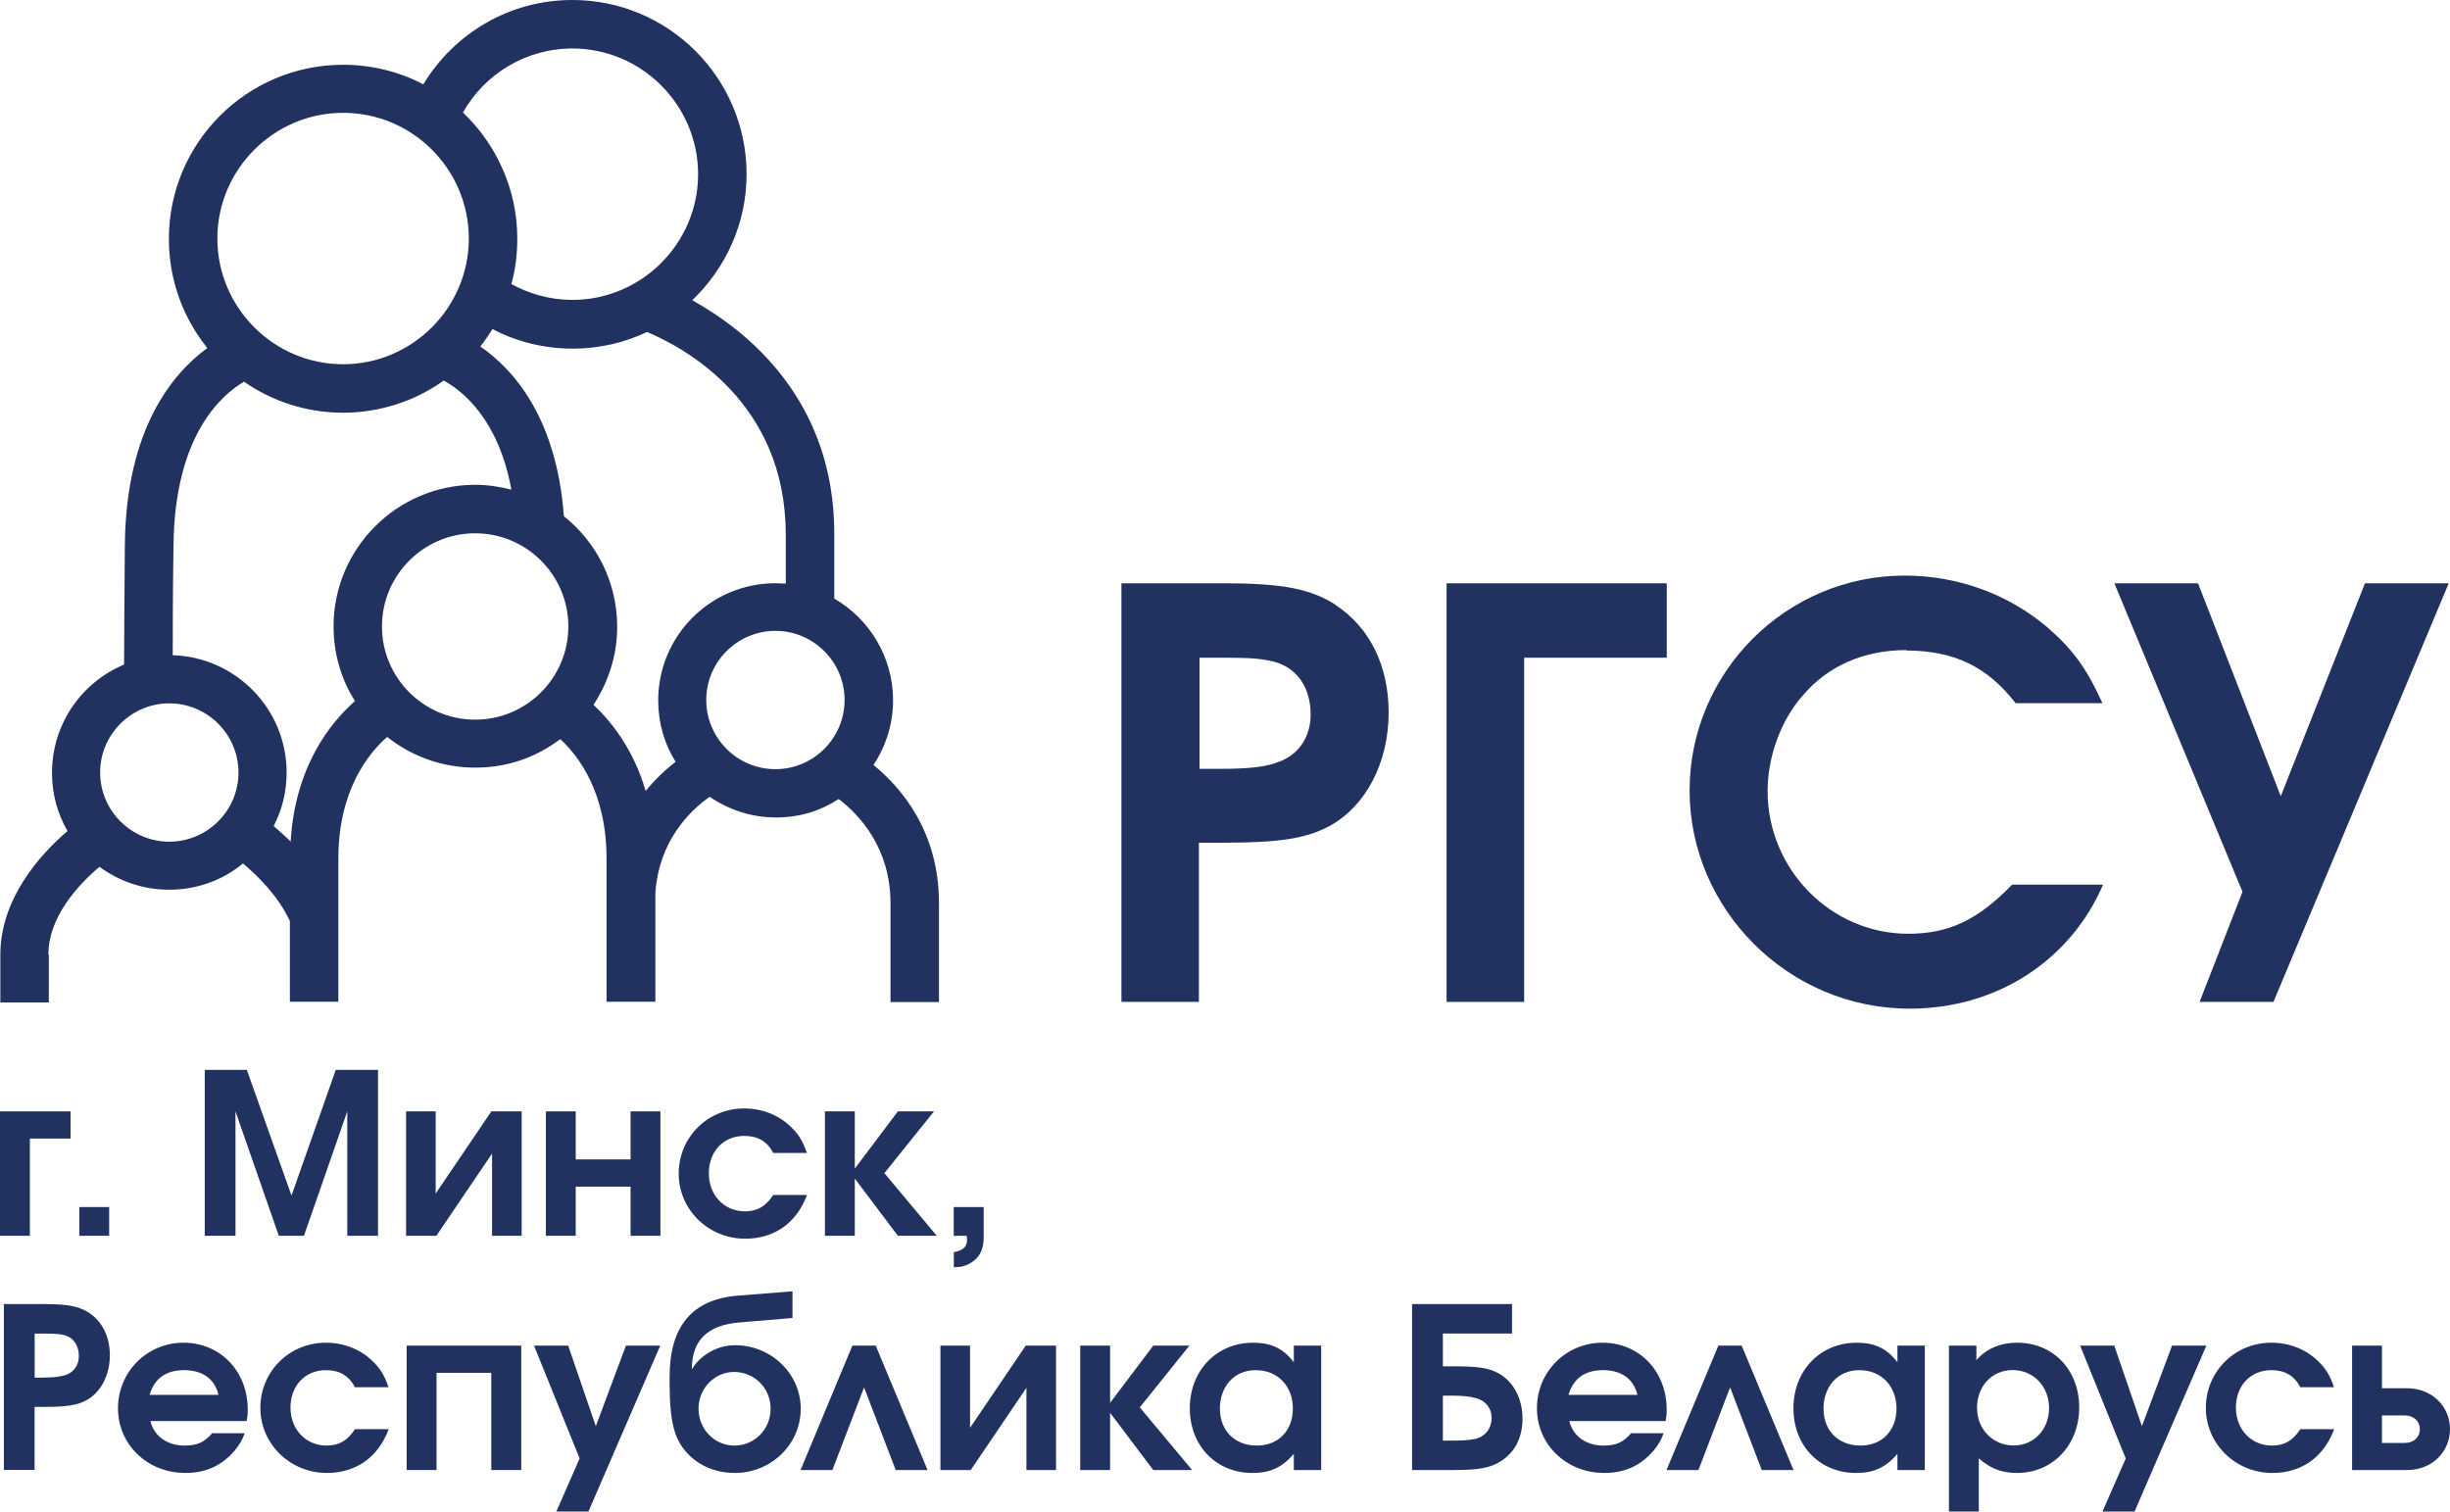 <?xml version="1.0" encoding="UTF-8"?>
<svg id="_Слой_2" data-name="Слой 2" xmlns="http://www.w3.org/2000/svg" viewBox="0 0 285.5 176.16">
  <defs>
    <style>
      .cls-1 {
        fill: #223260;
        stroke-width: 0px;
      }
    </style>
  </defs>
  <g id="_Слой_1-2" data-name="Слой 1">
    <g>
      <g>
        <g>
          <path class="cls-1" d="m155.68,70.51c-2.89-1.87-6.2-2.53-12.89-2.53h-12.11v48.78h9.03v-18.55h2.89c6.69,0,9.76-.54,12.41-1.99,4.22-2.35,6.81-7.41,6.81-13.19,0-5.48-2.23-9.94-6.2-12.53h.06Zm-7.05,18.43c-1.45.48-3.55.66-6.2.66h-2.65v-12.95h3.01c2.95,0,4.34.12,5.72.48,2.65.72,4.22,3.01,4.22,6.14,0,2.77-1.57,4.94-4.16,5.66h.06Z"/>
          <polygon class="cls-1" points="168.57 116.76 177.61 116.76 177.61 76.65 194.23 76.65 194.23 67.98 168.57 67.98 168.57 116.76"/>
          <path class="cls-1" d="m222.05,75.81c5.66,0,9.52,1.87,12.83,6.14h10.12c-1.87-4.1-3.43-6.26-6.5-8.91-4.58-3.85-10.42-5.96-16.56-5.96-13.79,0-25.05,11.26-25.05,25.05s11.44,25.42,25.66,25.42c10.06,0,18.67-5.54,22.52-14.45h-10.6c-4.04,4.16-7.41,5.72-12.11,5.72-9.03,0-16.38-7.53-16.38-16.62,0-3.97,1.51-8.19,4.04-11.08,2.95-3.49,7.11-5.36,12.17-5.36l-.12.06Z"/>
          <polygon class="cls-1" points="275.59 67.98 265.78 92.79 256.14 67.98 246.39 67.98 261.32 103.93 256.32 116.76 264.93 116.76 285.35 67.98 275.59 67.98"/>
        </g>
        <path class="cls-1" d="m5.64,111.23c0-4.35,3.45-8.1,5.95-10.21,2.28,1.68,5.09,2.67,8.14,2.67,3.23,0,6.25-1.12,8.58-3.06,1.77,1.47,4.14,3.84,5.47,6.72v9.39h5.65v-16.68c0-7.97,3.53-12.28,5.69-14.18,2.8,2.24,6.38,3.58,10.26,3.58s7.15-1.25,9.91-3.32c2.2,2.03,5.39,6.29,5.39,13.92v16.68h5.69v-12.63c.39-6.12,4.05-9.65,6.33-11.25,2.2,1.51,4.87,2.41,7.71,2.41s5.21-.78,7.33-2.15c2.41,1.85,6.03,5.69,6.03,12.15v11.51h5.65v-11.51c0-8.27-4.27-13.36-7.63-16.12,1.42-2.15,2.28-4.74,2.28-7.54,0-5.04-2.76-9.48-6.85-11.85v-7.58c0-15.56-10.13-23.62-16.55-27.19,3.88-3.71,6.33-8.92,6.33-14.69,0-11.2-9.09-20.3-20.3-20.3-7.37,0-13.79,3.92-17.37,9.83-2.8-1.47-5.99-2.28-9.35-2.28-11.2,0-20.3,9.09-20.3,20.3,0,4.83,1.68,9.22,4.48,12.71-3.96,2.89-9.48,9.31-9.61,22.97-.04,5.86-.09,10.51-.09,13.92-4.96,2.07-8.4,6.94-8.4,12.63,0,2.46.65,4.78,1.81,6.77C4.56,99.68.04,104.8.04,111.27v5.56h5.65v-5.56l-.04-.04Zm49.73-27.36c-5.99,0-10.86-4.87-10.86-10.86s4.87-10.86,10.86-10.86,10.86,4.87,10.86,10.86-4.87,10.86-10.86,10.86Zm34.99,5.77c-4.44,0-8.06-3.62-8.06-8.06s3.62-8.06,8.06-8.06,8.06,3.62,8.06,8.06-3.62,8.06-8.06,8.06Zm1.21-27.45v5.82c-.39,0-.82-.04-1.21-.04-7.54,0-13.66,6.12-13.66,13.66,0,2.63.73,5.09,2.03,7.15-1.12.86-2.33,1.98-3.49,3.4-1.42-4.87-4.01-8.1-6.08-10.04,1.72-2.63,2.76-5.73,2.76-9.09,0-5.21-2.41-9.87-6.21-12.89-.86-11.64-6.03-17.24-9.74-19.78.52-.65.99-1.34,1.42-2.03,2.8,1.47,5.99,2.28,9.35,2.28,3.1,0,6.03-.69,8.66-1.94,4.31,1.81,16.16,8.14,16.16,23.57v-.09ZM66.7,5.65c8.06,0,14.65,6.59,14.65,14.65s-6.59,14.65-14.65,14.65c-2.59,0-5-.69-7.11-1.85.47-1.68.69-3.45.69-5.3,0-5.77-2.46-10.99-6.33-14.69,2.5-4.44,7.28-7.46,12.76-7.46Zm-26.72,7.5c8.1,0,14.65,6.59,14.65,14.65s-6.59,14.65-14.65,14.65-14.65-6.59-14.65-14.65,6.59-14.65,14.65-14.65Zm-11.55,31.33c3.28,2.28,7.28,3.62,11.55,3.62s8.45-1.38,11.72-3.75c2.07,1.12,6.38,4.4,7.89,12.71-1.34-.34-2.76-.56-4.22-.56-9.09,0-16.5,7.41-16.5,16.5,0,3.19.9,6.21,2.5,8.7-2.89,2.54-6.98,7.63-7.5,16.38-.69-.69-1.38-1.29-1.98-1.81.99-1.9,1.51-4.01,1.51-6.25,0-7.41-5.95-13.45-13.27-13.66,0-2.93,0-7.02.09-12.8.13-12.84,5.6-17.54,8.23-19.09Zm-8.7,37.49c4.44,0,8.06,3.62,8.06,8.06s-3.62,8.06-8.06,8.06-8.06-3.62-8.06-8.06,3.62-8.06,8.06-8.06Z"/>
      </g>
      <g>
        <path class="cls-1" d="m8.22,132.69H3.48v11.33H0v-14.5h8.22v3.17Z"/>
        <path class="cls-1" d="m9.24,140.67h3.48v3.35h-3.48v-3.35Z"/>
        <path class="cls-1" d="m23.84,124.68h4.92l5.21,14.65,5.16-14.65h4.92v19.34h-3.58v-14.5l-5.05,14.5h-2.93l-5.05-14.5v14.5h-3.58v-19.34Z"/>
        <path class="cls-1" d="m60.79,129.52v14.5h-3.45v-9.58l-6.49,9.58h-3.53v-14.5h3.45v9.58l6.49-9.58h3.53Z"/>
        <path class="cls-1" d="m73.48,144.02v-5.73h-6.39v5.73h-3.48v-14.5h3.48v5.6h6.39v-5.6h3.48v14.5h-3.48Z"/>
        <path class="cls-1" d="m94.04,139.26c-1.2,3.25-3.79,5.1-7.2,5.1-4.29,0-7.75-3.38-7.75-7.59s3.35-7.59,7.64-7.59c2.07,0,4.03.76,5.44,2.15.92.89,1.36,1.62,1.86,3.04h-3.92c-.71-1.36-1.81-1.99-3.38-1.99-2.43,0-4.13,1.81-4.13,4.37s1.81,4.42,4.21,4.42c1.44,0,2.43-.58,3.3-1.91h3.92Z"/>
        <path class="cls-1" d="m96.13,129.52h3.48v6.67l5.02-6.67h4.21l-5.78,7.2,6.1,7.3h-4.53l-5.02-6.67v6.67h-3.48v-14.5Z"/>
        <path class="cls-1" d="m111.15,140.67h3.48v3.53c0,1.52-.55,2.49-1.73,3.11-.58.29-.99.37-1.75.37v-1.75c1.1-.21,1.54-.63,1.54-1.44,0-.13,0-.29-.03-.47h-1.52v-3.35Z"/>
        <path class="cls-1" d="m.45,151.98h4.79c2.64,0,3.95.26,5.1.99,1.57,1.02,2.46,2.8,2.46,4.97,0,2.3-1.02,4.29-2.7,5.23-1.05.58-2.28.79-4.92.79h-1.15v7.35H.45v-19.34Zm4.63,8.56c1.05,0,1.88-.08,2.46-.26,1.02-.29,1.65-1.15,1.65-2.25,0-1.23-.63-2.15-1.67-2.43-.55-.13-1.1-.18-2.28-.18h-1.2v5.13h1.05Z"/>
        <path class="cls-1" d="m17.53,165.62c.42,1.75,1.94,2.85,4,2.85,1.44,0,2.3-.39,3.19-1.44h3.79c-.24.73-.6,1.33-1.15,2.01-1.52,1.78-3.38,2.62-5.76,2.62-4.42,0-7.85-3.3-7.85-7.54s3.38-7.64,7.64-7.64,7.48,3.3,7.48,7.8c0,.52-.03.84-.13,1.33h-11.23Zm7.93-3.06c-.44-1.86-1.86-2.88-4-2.88s-3.48.99-4.03,2.88h8.03Z"/>
        <path class="cls-1" d="m45.29,166.56c-1.2,3.25-3.79,5.1-7.2,5.1-4.29,0-7.75-3.38-7.75-7.59s3.35-7.59,7.64-7.59c2.07,0,4.03.76,5.44,2.15.92.89,1.36,1.62,1.86,3.04h-3.92c-.71-1.36-1.81-1.99-3.38-1.99-2.43,0-4.13,1.81-4.13,4.37s1.81,4.42,4.21,4.42c1.44,0,2.43-.58,3.3-1.91h3.92Z"/>
        <path class="cls-1" d="m57.25,171.32v-11.33h-6.38v11.33h-3.48v-14.5h13.35v14.5h-3.48Z"/>
        <path class="cls-1" d="m67.54,169.96l-5.31-13.14h3.98l3.22,9.39,3.51-9.39h4l-8.37,19.34h-3.74l2.72-6.2Z"/>
        <path class="cls-1" d="m93.31,164.18c0,4.16-3.45,7.48-7.69,7.48-2.56,0-4.97-1.13-6.36-3.4-1.18-1.94-1.23-4.84-1.23-7.8,0-5.84,2.57-9.05,8.01-9.47l6.31-.5v3.11l-6.18.52c-3.74.31-5.52,2.09-5.55,5.39l.05.03c.58-1.13,2.49-2.77,4.97-2.77,4.21,0,7.67,3.3,7.67,7.41Zm-11.91-.03c0,2.43,1.88,4.32,4.19,4.32s4.21-1.88,4.21-4.29-1.88-4.29-4.27-4.29c-2.25,0-4.13,1.91-4.13,4.27Z"/>
        <path class="cls-1" d="m104.38,171.32l-3.69-9.63-3.69,9.63h-3.71l6.04-14.5h2.72l6.04,14.5h-3.72Z"/>
        <path class="cls-1" d="m123.06,156.82v14.5h-3.45v-9.58l-6.49,9.58h-3.53v-14.5h3.45v9.58l6.49-9.58h3.53Z"/>
        <path class="cls-1" d="m125.88,156.82h3.48v6.67l5.03-6.67h4.21l-5.78,7.2,6.1,7.3h-4.53l-5.03-6.67v6.67h-3.48v-14.5Z"/>
        <path class="cls-1" d="m153.96,171.32h-3.19v-1.88c-1.39,1.6-2.77,2.22-4.82,2.22-4.24,0-7.3-3.17-7.3-7.54s3.09-7.64,7.38-7.64c2.09,0,3.53.68,4.74,2.28v-1.94h3.19v14.5Zm-11.8-7.12c0,2.54,1.75,4.27,4.29,4.27s4.21-1.75,4.21-4.34-1.78-4.45-4.32-4.45-4.19,1.91-4.19,4.53Z"/>
        <path class="cls-1" d="m168.14,159.23h1.2c2.8,0,4.11.18,5.23.79,1.78.94,2.85,2.98,2.85,5.29s-.94,4-2.59,5.02c-1.2.76-2.64.99-5.44.99h-4.84v-19.34h11.65v3.43h-8.06v3.82Zm0,8.66h1.31c1.28,0,1.88-.08,2.51-.21,1.15-.29,1.86-1.23,1.86-2.46,0-1.1-.71-1.99-1.83-2.28-.65-.18-1.54-.29-2.7-.29h-1.15v5.23Z"/>
        <path class="cls-1" d="m182.88,165.62c.42,1.75,1.94,2.85,4,2.85,1.44,0,2.3-.39,3.19-1.44h3.79c-.24.73-.6,1.33-1.15,2.01-1.52,1.78-3.38,2.62-5.76,2.62-4.42,0-7.85-3.3-7.85-7.54s3.38-7.64,7.64-7.64,7.48,3.3,7.48,7.8c0,.52-.03.84-.13,1.33h-11.23Zm7.93-3.06c-.45-1.86-1.86-2.88-4-2.88s-3.48.99-4.03,2.88h8.03Z"/>
        <path class="cls-1" d="m205.3,171.32l-3.69-9.63-3.69,9.63h-3.72l6.04-14.5h2.72l6.04,14.5h-3.72Z"/>
        <path class="cls-1" d="m224.3,171.32h-3.19v-1.88c-1.39,1.6-2.77,2.22-4.82,2.22-4.24,0-7.3-3.17-7.3-7.54s3.09-7.64,7.38-7.64c2.09,0,3.53.68,4.74,2.28v-1.94h3.19v14.5Zm-11.8-7.12c0,2.54,1.75,4.27,4.29,4.27s4.21-1.75,4.21-4.34-1.78-4.45-4.32-4.45-4.19,1.91-4.19,4.53Z"/>
        <path class="cls-1" d="m227.12,156.82h3.19v1.7c1.12-1.33,2.8-2.04,4.76-2.04,4.19,0,7.22,3.17,7.22,7.54s-3.06,7.64-7.25,7.64c-1.78,0-3.11-.52-4.45-1.7v6.2h-3.48v-19.34Zm3.27,7.3c0,2.46,1.86,4.34,4.26,4.34s4.13-1.91,4.13-4.37-1.78-4.42-4.24-4.42-4.16,1.91-4.16,4.45Z"/>
        <path class="cls-1" d="m247.71,169.96l-5.31-13.14h3.98l3.22,9.39,3.51-9.39h4l-8.37,19.34h-3.74l2.72-6.2Z"/>
        <path class="cls-1" d="m272,166.56c-1.2,3.25-3.79,5.1-7.2,5.1-4.29,0-7.75-3.38-7.75-7.59s3.35-7.59,7.64-7.59c2.07,0,4.03.76,5.44,2.15.92.89,1.36,1.62,1.86,3.04h-3.93c-.71-1.36-1.81-1.99-3.38-1.99-2.43,0-4.13,1.81-4.13,4.37s1.81,4.42,4.21,4.42c1.44,0,2.43-.58,3.3-1.91h3.93Z"/>
        <path class="cls-1" d="m285.5,166.56c0,2.56-2.01,4.76-5.02,4.76h-6.39v-14.5h3.48v4.97h2.91c3.01,0,5.02,2.2,5.02,4.76Zm-7.93,1.6h2.67c1.05,0,1.75-.68,1.75-1.6s-.71-1.6-1.75-1.6h-2.67v3.19Z"/>
      </g>
    </g>
  </g>
</svg>